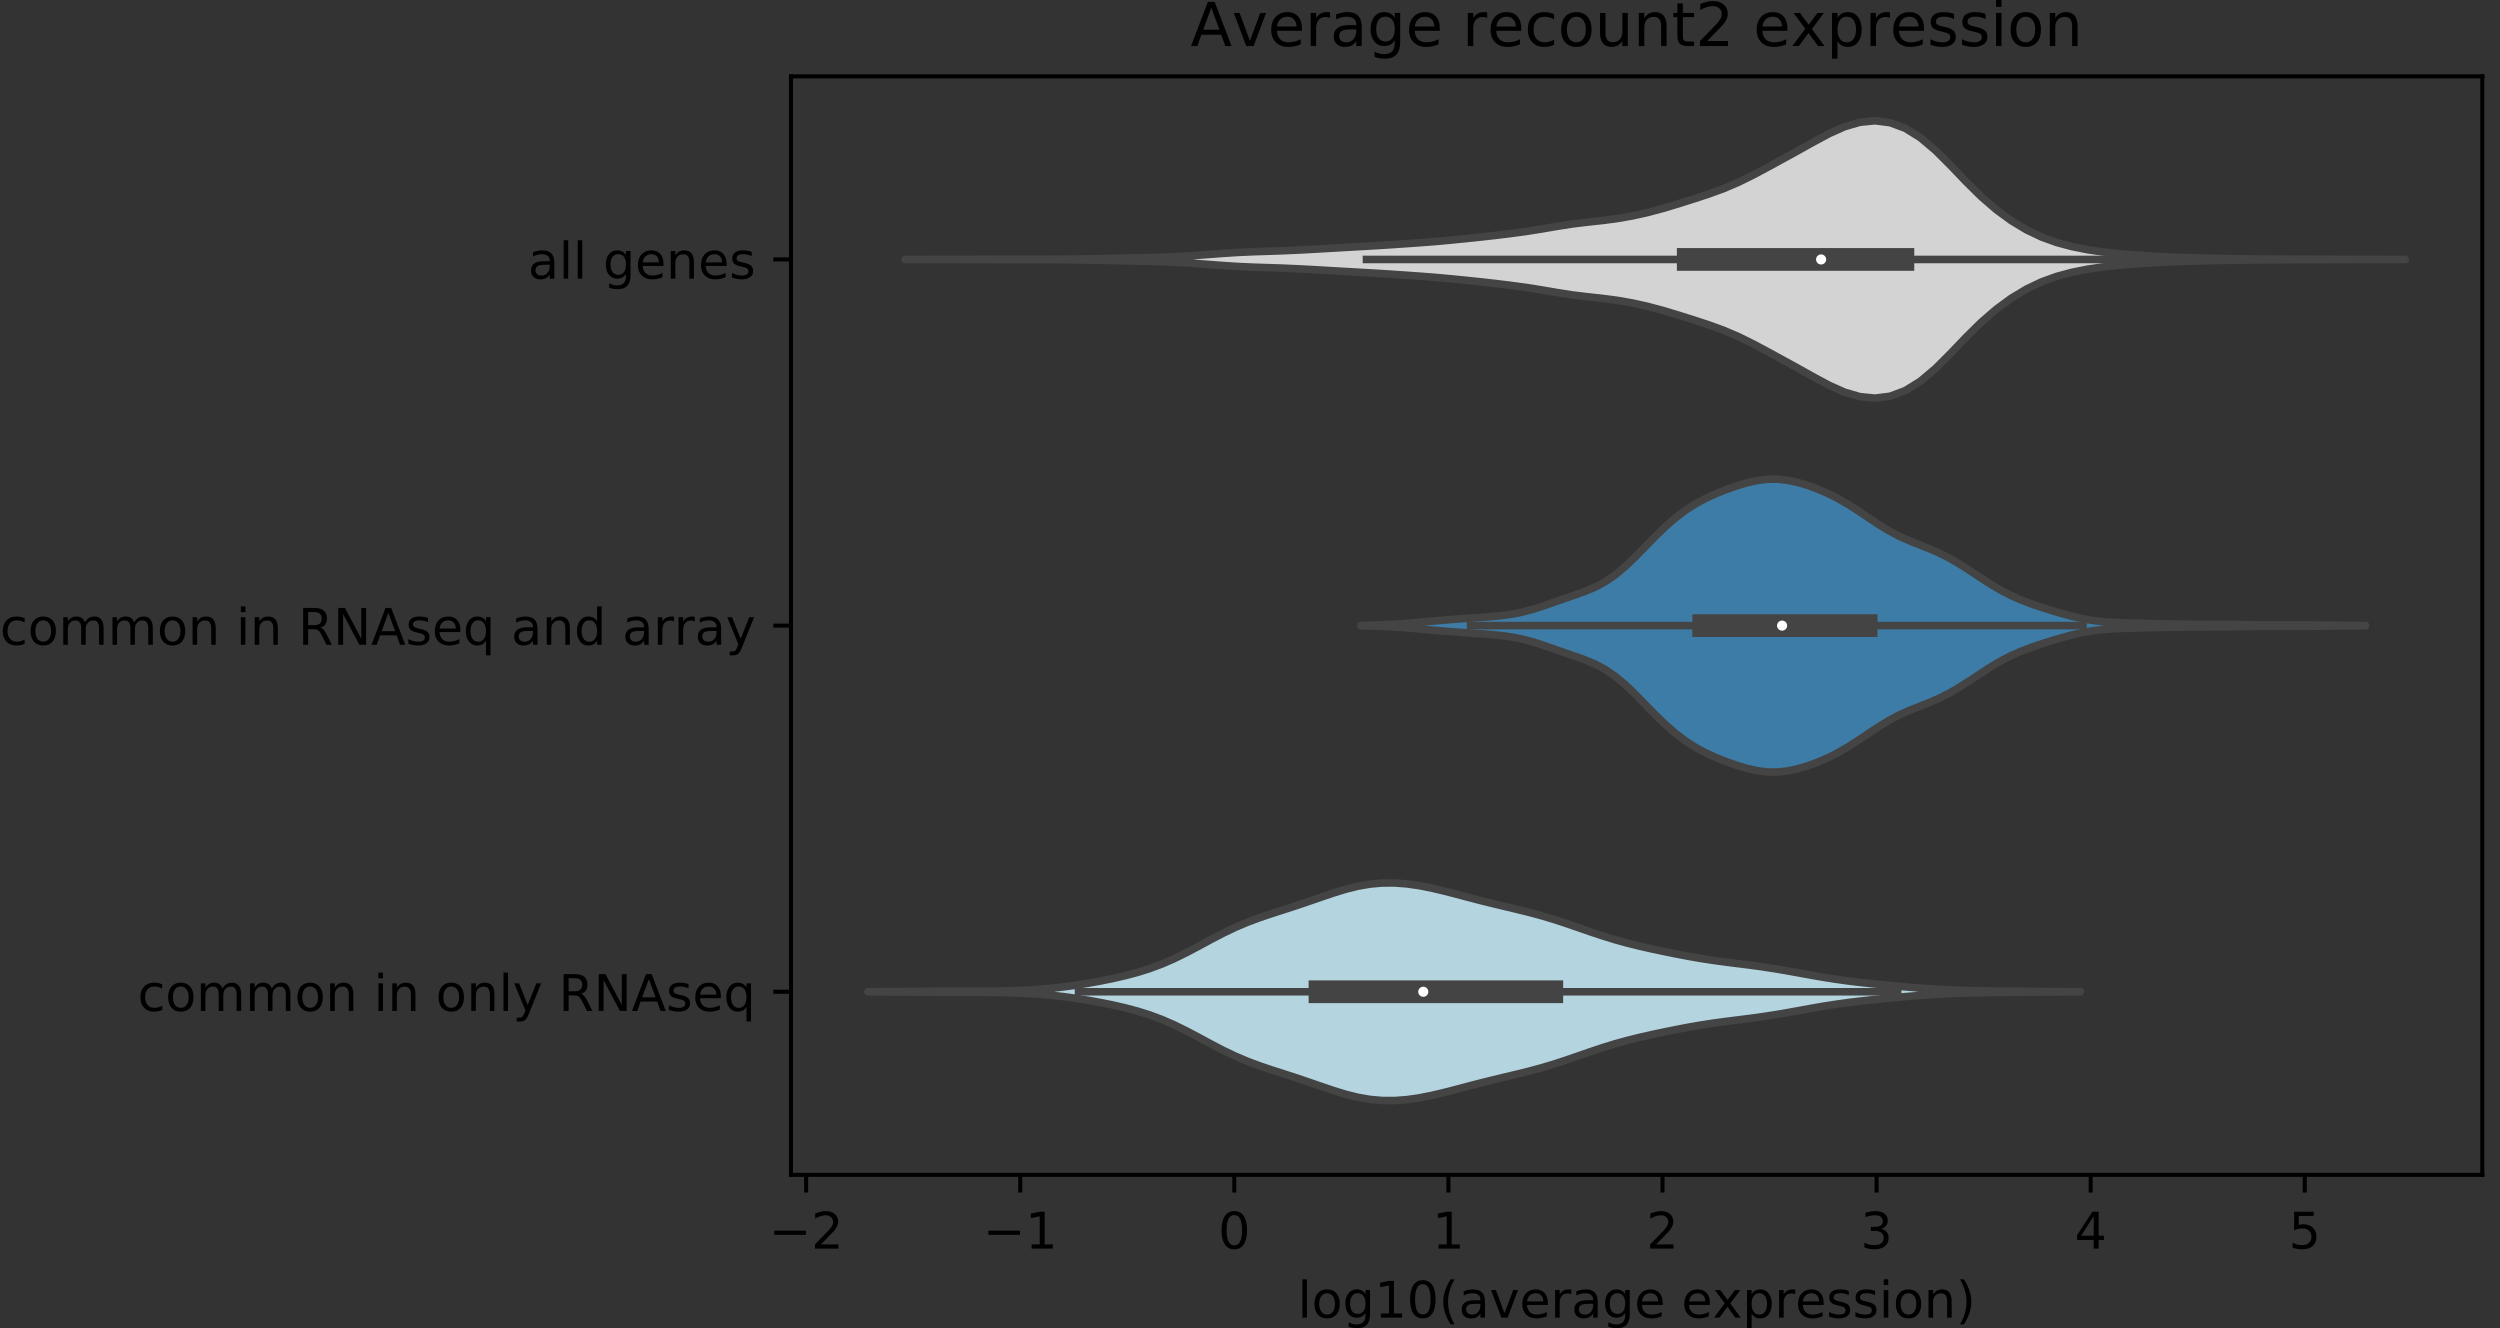 <?xml version="1.0" encoding="utf-8" standalone="no"?>
<!DOCTYPE svg PUBLIC "-//W3C//DTD SVG 1.1//EN"
  "http://www.w3.org/Graphics/SVG/1.1/DTD/svg11.dtd">
<!-- Created with matplotlib (https://matplotlib.org/) -->
<svg height="262.914pt" version="1.1" viewBox="0 0 494.873 262.914" width="494.873pt" xmlns="http://www.w3.org/2000/svg" xmlns:xlink="http://www.w3.org/1999/xlink">
 <rect x="0" y="0" width="494.873" height="262.914" fill="#333333" stroke="none"/>
 <defs>
  <style type="text/css">
*{stroke-linecap:butt;stroke-linejoin:round;}
  </style>
 </defs>
 <g id="figure_1">
  <g id="patch_1">
   <path d="M 0 262.914
L 494.873 262.914
L 494.873 0
L 0 0
z
" style="fill:none;"/>
  </g>
  <g id="axes_1">
   <g id="patch_2">
    <path d="M 156.573 232.558
L 491.373 232.558
L 491.373 15.118
L 156.573 15.118
z
" style="fill:none;"/>
   </g>
   <g id="PolyCollection_1">
    <defs>
     <path d="M 179.148 -211.555
L 179.148 -211.557
L 182.148 -211.559
L 185.148 -211.563
L 188.149 -211.567
L 191.149 -211.571
L 194.149 -211.577
L 197.149 -211.583
L 200.149 -211.586
L 203.149 -211.584
L 206.149 -211.585
L 209.149 -211.596
L 212.149 -211.625
L 215.149 -211.671
L 218.149 -211.729
L 221.149 -211.795
L 224.149 -211.859
L 227.149 -211.921
L 230.15 -212
L 233.15 -212.125
L 236.15 -212.309
L 239.15 -212.533
L 242.15 -212.761
L 245.15 -212.951
L 248.15 -213.085
L 251.15 -213.181
L 254.15 -213.283
L 257.15 -213.418
L 260.15 -213.578
L 263.15 -213.751
L 266.15 -213.927
L 269.15 -214.097
L 272.15 -214.267
L 275.151 -214.456
L 278.151 -214.661
L 281.151 -214.871
L 284.151 -215.105
L 287.151 -215.378
L 290.151 -215.676
L 293.151 -215.989
L 296.151 -216.327
L 299.151 -216.695
L 302.151 -217.105
L 305.151 -217.578
L 308.151 -218.093
L 311.151 -218.565
L 314.151 -218.934
L 317.152 -219.257
L 320.152 -219.649
L 323.152 -220.176
L 326.152 -220.845
L 329.152 -221.645
L 332.152 -222.544
L 335.152 -223.491
L 338.152 -224.474
L 341.152 -225.562
L 344.152 -226.843
L 347.152 -228.326
L 350.152 -229.931
L 353.152 -231.571
L 356.152 -233.224
L 359.153 -234.897
L 362.153 -236.502
L 365.153 -237.837
L 368.153 -238.713
L 371.153 -239.008
L 374.153 -238.63
L 377.153 -237.512
L 380.153 -235.646
L 383.153 -233.114
L 386.153 -230.118
L 389.153 -226.979
L 392.153 -224.017
L 395.153 -221.414
L 398.153 -219.215
L 401.154 -217.409
L 404.154 -215.983
L 407.154 -214.9
L 410.154 -214.096
L 413.154 -213.497
L 416.154 -213.048
L 419.154 -212.715
L 422.154 -212.468
L 425.154 -212.272
L 428.154 -212.108
L 431.154 -211.977
L 434.154 -211.88
L 437.154 -211.806
L 440.154 -211.743
L 443.154 -211.69
L 446.155 -211.654
L 449.155 -211.632
L 452.155 -211.618
L 455.155 -211.603
L 458.155 -211.589
L 461.155 -211.579
L 464.155 -211.572
L 467.155 -211.567
L 470.155 -211.563
L 473.155 -211.559
L 476.155 -211.557
L 476.155 -211.555
L 476.155 -211.555
L 473.155 -211.553
L 470.155 -211.55
L 467.155 -211.546
L 464.155 -211.541
L 461.155 -211.534
L 458.155 -211.523
L 455.155 -211.509
L 452.155 -211.495
L 449.155 -211.48
L 446.155 -211.459
L 443.154 -211.422
L 440.154 -211.37
L 437.154 -211.306
L 434.154 -211.233
L 431.154 -211.136
L 428.154 -211.005
L 425.154 -210.841
L 422.154 -210.645
L 419.154 -210.397
L 416.154 -210.065
L 413.154 -209.616
L 410.154 -209.016
L 407.154 -208.212
L 404.154 -207.13
L 401.154 -205.703
L 398.153 -203.897
L 395.153 -201.698
L 392.153 -199.096
L 389.153 -196.134
L 386.153 -192.995
L 383.153 -189.999
L 380.153 -187.466
L 377.153 -185.601
L 374.153 -184.483
L 371.153 -184.104
L 368.153 -184.399
L 365.153 -185.275
L 362.153 -186.611
L 359.153 -188.216
L 356.152 -189.889
L 353.152 -191.542
L 350.152 -193.181
L 347.152 -194.787
L 344.152 -196.27
L 341.152 -197.551
L 338.152 -198.639
L 335.152 -199.621
L 332.152 -200.568
L 329.152 -201.468
L 326.152 -202.267
L 323.152 -202.937
L 320.152 -203.464
L 317.152 -203.856
L 314.151 -204.179
L 311.151 -204.548
L 308.151 -205.019
L 305.151 -205.535
L 302.151 -206.008
L 299.151 -206.417
L 296.151 -206.785
L 293.151 -207.123
L 290.151 -207.437
L 287.151 -207.734
L 284.151 -208.007
L 281.151 -208.241
L 278.151 -208.452
L 275.151 -208.657
L 272.15 -208.845
L 269.15 -209.016
L 266.15 -209.185
L 263.15 -209.361
L 260.15 -209.535
L 257.15 -209.695
L 254.15 -209.829
L 251.15 -209.931
L 248.15 -210.027
L 245.15 -210.161
L 242.15 -210.352
L 239.15 -210.579
L 236.15 -210.804
L 233.15 -210.988
L 230.15 -211.113
L 227.149 -211.191
L 224.149 -211.253
L 221.149 -211.317
L 218.149 -211.383
L 215.149 -211.442
L 212.149 -211.487
L 209.149 -211.516
L 206.149 -211.528
L 203.149 -211.528
L 200.149 -211.527
L 197.149 -211.529
L 194.149 -211.535
L 191.149 -211.541
L 188.149 -211.546
L 185.148 -211.55
L 182.148 -211.553
L 179.148 -211.555
z
" id="maf0bbec696" style="stroke:#444444;stroke-width:1.5;"/>
    </defs>
    <g clip-path="url(#p5d6e09729b)">
     <use style="fill:#d3d3d3;stroke:#444444;stroke-width:1.5;" x="0" xlink:href="#maf0bbec696" y="262.914"/>
    </g>
   </g>
   <g id="PolyCollection_2">
    <defs>
     <path d="M 269.415 -139.038
L 269.415 -139.114
L 271.424 -139.153
L 273.432 -139.217
L 275.441 -139.313
L 277.45 -139.443
L 279.459 -139.602
L 281.467 -139.779
L 283.476 -139.96
L 285.485 -140.133
L 287.493 -140.294
L 289.502 -140.442
L 291.511 -140.581
L 293.52 -140.721
L 295.528 -140.879
L 297.537 -141.086
L 299.546 -141.382
L 301.555 -141.798
L 303.563 -142.342
L 305.572 -142.989
L 307.581 -143.69
L 309.59 -144.393
L 311.598 -145.082
L 313.607 -145.796
L 315.616 -146.626
L 317.625 -147.679
L 319.633 -149.034
L 321.642 -150.701
L 323.651 -152.62
L 325.66 -154.675
L 327.668 -156.733
L 329.677 -158.676
L 331.686 -160.425
L 333.694 -161.941
L 335.703 -163.221
L 337.712 -164.296
L 339.721 -165.21
L 341.729 -166.01
L 343.738 -166.718
L 345.747 -167.324
L 347.756 -167.783
L 349.764 -168.044
L 351.773 -168.068
L 353.782 -167.856
L 355.791 -167.434
L 357.799 -166.844
L 359.808 -166.111
L 361.817 -165.241
L 363.826 -164.227
L 365.834 -163.065
L 367.843 -161.78
L 369.852 -160.428
L 371.86 -159.095
L 373.869 -157.866
L 375.878 -156.799
L 377.887 -155.893
L 379.895 -155.092
L 381.904 -154.301
L 383.913 -153.425
L 385.922 -152.406
L 387.93 -151.234
L 389.939 -149.947
L 391.948 -148.614
L 393.957 -147.316
L 395.965 -146.122
L 397.974 -145.075
L 399.983 -144.181
L 401.992 -143.413
L 404 -142.727
L 406.009 -142.09
L 408.018 -141.492
L 410.027 -140.947
L 412.035 -140.482
L 414.044 -140.121
L 416.053 -139.87
L 418.061 -139.714
L 420.07 -139.625
L 422.079 -139.57
L 424.088 -139.523
L 426.096 -139.474
L 428.105 -139.424
L 430.114 -139.382
L 432.123 -139.356
L 434.131 -139.343
L 436.14 -139.338
L 438.149 -139.331
L 440.158 -139.316
L 442.166 -139.29
L 444.175 -139.261
L 446.184 -139.234
L 448.193 -139.217
L 450.201 -139.21
L 452.21 -139.211
L 454.219 -139.213
L 456.227 -139.21
L 458.236 -139.197
L 460.245 -139.176
L 462.254 -139.151
L 464.262 -139.127
L 466.271 -139.107
L 468.28 -139.093
L 468.28 -139.059
L 468.28 -139.059
L 466.271 -139.045
L 464.262 -139.025
L 462.254 -139.001
L 460.245 -138.976
L 458.236 -138.956
L 456.227 -138.943
L 454.219 -138.939
L 452.21 -138.941
L 450.201 -138.942
L 448.193 -138.936
L 446.184 -138.918
L 444.175 -138.892
L 442.166 -138.862
L 440.158 -138.837
L 438.149 -138.821
L 436.14 -138.814
L 434.131 -138.809
L 432.123 -138.797
L 430.114 -138.77
L 428.105 -138.729
L 426.096 -138.679
L 424.088 -138.629
L 422.079 -138.583
L 420.07 -138.527
L 418.061 -138.438
L 416.053 -138.283
L 414.044 -138.032
L 412.035 -137.67
L 410.027 -137.206
L 408.018 -136.661
L 406.009 -136.062
L 404 -135.425
L 401.992 -134.74
L 399.983 -133.971
L 397.974 -133.077
L 395.965 -132.031
L 393.957 -130.837
L 391.948 -129.538
L 389.939 -128.206
L 387.93 -126.919
L 385.922 -125.747
L 383.913 -124.727
L 381.904 -123.852
L 379.895 -123.06
L 377.887 -122.259
L 375.878 -121.354
L 373.869 -120.286
L 371.86 -119.058
L 369.852 -117.725
L 367.843 -116.373
L 365.834 -115.087
L 363.826 -113.926
L 361.817 -112.911
L 359.808 -112.042
L 357.799 -111.309
L 355.791 -110.718
L 353.782 -110.297
L 351.773 -110.084
L 349.764 -110.109
L 347.756 -110.369
L 345.747 -110.829
L 343.738 -111.434
L 341.729 -112.143
L 339.721 -112.942
L 337.712 -113.857
L 335.703 -114.931
L 333.694 -116.212
L 331.686 -117.727
L 329.677 -119.476
L 327.668 -121.42
L 325.66 -123.477
L 323.651 -125.532
L 321.642 -127.451
L 319.633 -129.119
L 317.625 -130.473
L 315.616 -131.526
L 313.607 -132.356
L 311.598 -133.071
L 309.59 -133.76
L 307.581 -134.463
L 305.572 -135.163
L 303.563 -135.811
L 301.555 -136.355
L 299.546 -136.77
L 297.537 -137.066
L 295.528 -137.274
L 293.52 -137.432
L 291.511 -137.571
L 289.502 -137.71
L 287.493 -137.858
L 285.485 -138.019
L 283.476 -138.193
L 281.467 -138.373
L 279.459 -138.55
L 277.45 -138.709
L 275.441 -138.84
L 273.432 -138.936
L 271.424 -139
L 269.415 -139.038
z
" id="m5a12d4c13b" style="stroke:#444444;stroke-width:1.5;"/>
    </defs>
    <g clip-path="url(#p5d6e09729b)">
     <use style="fill:#3d7ca6;stroke:#444444;stroke-width:1.5;" x="0" xlink:href="#m5a12d4c13b" y="262.914"/>
    </g>
   </g>
   <g id="PolyCollection_3">
    <defs>
     <path d="M 171.792 -66.582
L 171.792 -66.61
L 174.216 -66.62
L 176.64 -66.632
L 179.064 -66.648
L 181.489 -66.666
L 183.913 -66.682
L 186.337 -66.696
L 188.761 -66.705
L 191.186 -66.71
L 193.61 -66.715
L 196.034 -66.727
L 198.458 -66.757
L 200.882 -66.817
L 203.307 -66.919
L 205.731 -67.074
L 208.155 -67.288
L 210.579 -67.564
L 213.004 -67.899
L 215.428 -68.287
L 217.852 -68.724
L 220.276 -69.214
L 222.701 -69.769
L 225.125 -70.412
L 227.549 -71.172
L 229.973 -72.074
L 232.398 -73.128
L 234.822 -74.318
L 237.246 -75.601
L 239.67 -76.909
L 242.094 -78.173
L 244.519 -79.334
L 246.943 -80.362
L 249.367 -81.266
L 251.791 -82.081
L 254.216 -82.861
L 256.64 -83.649
L 259.064 -84.469
L 261.488 -85.309
L 263.913 -86.131
L 266.337 -86.875
L 268.761 -87.482
L 271.185 -87.906
L 273.61 -88.124
L 276.034 -88.133
L 278.458 -87.952
L 280.882 -87.608
L 283.306 -87.133
L 285.731 -86.565
L 288.155 -85.942
L 290.579 -85.3
L 293.003 -84.668
L 295.428 -84.064
L 297.852 -83.483
L 300.276 -82.907
L 302.7 -82.306
L 305.125 -81.651
L 307.549 -80.926
L 309.973 -80.135
L 312.397 -79.3
L 314.822 -78.458
L 317.246 -77.649
L 319.67 -76.902
L 322.094 -76.231
L 324.518 -75.63
L 326.943 -75.08
L 329.367 -74.564
L 331.791 -74.073
L 334.215 -73.612
L 336.64 -73.19
L 339.064 -72.816
L 341.488 -72.484
L 343.912 -72.179
L 346.337 -71.874
L 348.761 -71.544
L 351.185 -71.173
L 353.609 -70.763
L 356.033 -70.326
L 358.458 -69.885
L 360.882 -69.465
L 363.306 -69.082
L 365.73 -68.744
L 368.155 -68.449
L 370.579 -68.186
L 373.003 -67.945
L 375.427 -67.717
L 377.852 -67.502
L 380.276 -67.306
L 382.7 -67.135
L 385.124 -66.998
L 387.549 -66.895
L 389.973 -66.822
L 392.397 -66.774
L 394.821 -66.74
L 397.245 -66.714
L 399.67 -66.691
L 402.094 -66.669
L 404.518 -66.65
L 406.942 -66.633
L 409.367 -66.62
L 411.791 -66.61
L 411.791 -66.582
L 411.791 -66.582
L 409.367 -66.573
L 406.942 -66.559
L 404.518 -66.543
L 402.094 -66.523
L 399.67 -66.502
L 397.245 -66.479
L 394.821 -66.453
L 392.397 -66.419
L 389.973 -66.37
L 387.549 -66.298
L 385.124 -66.195
L 382.7 -66.057
L 380.276 -65.887
L 377.852 -65.69
L 375.427 -65.476
L 373.003 -65.248
L 370.579 -65.006
L 368.155 -64.744
L 365.73 -64.448
L 363.306 -64.111
L 360.882 -63.728
L 358.458 -63.307
L 356.033 -62.867
L 353.609 -62.43
L 351.185 -62.019
L 348.761 -61.649
L 346.337 -61.319
L 343.912 -61.013
L 341.488 -60.708
L 339.064 -60.377
L 336.64 -60.002
L 334.215 -59.58
L 331.791 -59.119
L 329.367 -58.629
L 326.943 -58.113
L 324.518 -57.563
L 322.094 -56.961
L 319.67 -56.29
L 317.246 -55.544
L 314.822 -54.735
L 312.397 -53.893
L 309.973 -53.057
L 307.549 -52.266
L 305.125 -51.541
L 302.7 -50.887
L 300.276 -50.286
L 297.852 -49.71
L 295.428 -49.129
L 293.003 -48.524
L 290.579 -47.893
L 288.155 -47.251
L 285.731 -46.628
L 283.306 -46.06
L 280.882 -45.585
L 278.458 -45.24
L 276.034 -45.059
L 273.61 -45.069
L 271.185 -45.287
L 268.761 -45.711
L 266.337 -46.318
L 263.913 -47.062
L 261.488 -47.883
L 259.064 -48.724
L 256.64 -49.543
L 254.216 -50.332
L 251.791 -51.111
L 249.367 -51.927
L 246.943 -52.83
L 244.519 -53.859
L 242.094 -55.019
L 239.67 -56.283
L 237.246 -57.592
L 234.822 -58.874
L 232.398 -60.064
L 229.973 -61.118
L 227.549 -62.02
L 225.125 -62.78
L 222.701 -63.423
L 220.276 -63.978
L 217.852 -64.468
L 215.428 -64.906
L 213.004 -65.294
L 210.579 -65.628
L 208.155 -65.904
L 205.731 -66.119
L 203.307 -66.273
L 200.882 -66.376
L 198.458 -66.435
L 196.034 -66.466
L 193.61 -66.478
L 191.186 -66.483
L 188.761 -66.488
L 186.337 -66.497
L 183.913 -66.51
L 181.489 -66.527
L 179.064 -66.544
L 176.64 -66.56
L 174.216 -66.573
L 171.792 -66.582
z
" id="m42c4a97a3b" style="stroke:#444444;stroke-width:1.5;"/>
    </defs>
    <g clip-path="url(#p5d6e09729b)">
     <use style="fill:#b4d4df;stroke:#444444;stroke-width:1.5;" x="0" xlink:href="#m42c4a97a3b" y="262.914"/>
    </g>
   </g>
   <g id="matplotlib.axis_1">
    <g id="xtick_1">
     <g id="line2d_1">
      <defs>
       <path d="M 0 0
L 0 3.5
" id="m2a616a9e06" style="stroke:#000000;stroke-width:0.8;"/>
      </defs>
      <g>
       <use style="stroke:#000000;stroke-width:0.8;" x="159.575" xlink:href="#m2a616a9e06" y="232.558"/>
      </g>
     </g>
     <g id="text_1">
      <!-- −2 -->
      <defs>
       <path d="M 10.594 35.5
L 73.188 35.5
L 73.188 27.203
L 10.594 27.203
z
" id="DejaVuSans-8722"/>
       <path d="M 19.188 8.297
L 53.609 8.297
L 53.609 0
L 7.328 0
L 7.328 8.297
Q 12.938 14.109 22.625 23.891
Q 32.328 33.688 34.812 36.531
Q 39.547 41.844 41.422 45.531
Q 43.312 49.219 43.312 52.781
Q 43.312 58.594 39.234 62.25
Q 35.156 65.922 28.609 65.922
Q 23.969 65.922 18.812 64.312
Q 13.672 62.703 7.812 59.422
L 7.812 69.391
Q 13.766 71.781 18.938 73
Q 24.125 74.219 28.422 74.219
Q 39.75 74.219 46.484 68.547
Q 53.219 62.891 53.219 53.422
Q 53.219 48.922 51.531 44.891
Q 49.859 40.875 45.406 35.406
Q 44.188 33.984 37.641 27.219
Q 31.109 20.453 19.188 8.297
z
" id="DejaVuSans-50"/>
      </defs>
      <g transform="translate(152.204 247.157)scale(0.1 -0.1)">
       <use xlink:href="#DejaVuSans-8722"/>
       <use x="83.789" xlink:href="#DejaVuSans-50"/>
      </g>
     </g>
    </g>
    <g id="xtick_2">
     <g id="line2d_2">
      <g>
       <use style="stroke:#000000;stroke-width:0.8;" x="201.954" xlink:href="#m2a616a9e06" y="232.558"/>
      </g>
     </g>
     <g id="text_2">
      <!-- −1 -->
      <defs>
       <path d="M 12.406 8.297
L 28.516 8.297
L 28.516 63.922
L 10.984 60.406
L 10.984 69.391
L 28.422 72.906
L 38.281 72.906
L 38.281 8.297
L 54.391 8.297
L 54.391 0
L 12.406 0
z
" id="DejaVuSans-49"/>
      </defs>
      <g transform="translate(194.583 247.157)scale(0.1 -0.1)">
       <use xlink:href="#DejaVuSans-8722"/>
       <use x="83.789" xlink:href="#DejaVuSans-49"/>
      </g>
     </g>
    </g>
    <g id="xtick_3">
     <g id="line2d_3">
      <g>
       <use style="stroke:#000000;stroke-width:0.8;" x="244.333" xlink:href="#m2a616a9e06" y="232.558"/>
      </g>
     </g>
     <g id="text_3">
      <!-- 0 -->
      <defs>
       <path d="M 31.781 66.406
Q 24.172 66.406 20.328 58.906
Q 16.5 51.422 16.5 36.375
Q 16.5 21.391 20.328 13.891
Q 24.172 6.391 31.781 6.391
Q 39.453 6.391 43.281 13.891
Q 47.125 21.391 47.125 36.375
Q 47.125 51.422 43.281 58.906
Q 39.453 66.406 31.781 66.406
z
M 31.781 74.219
Q 44.047 74.219 50.516 64.516
Q 56.984 54.828 56.984 36.375
Q 56.984 17.969 50.516 8.266
Q 44.047 -1.422 31.781 -1.422
Q 19.531 -1.422 13.062 8.266
Q 6.594 17.969 6.594 36.375
Q 6.594 54.828 13.062 64.516
Q 19.531 74.219 31.781 74.219
z
" id="DejaVuSans-48"/>
      </defs>
      <g transform="translate(241.152 247.157)scale(0.1 -0.1)">
       <use xlink:href="#DejaVuSans-48"/>
      </g>
     </g>
    </g>
    <g id="xtick_4">
     <g id="line2d_4">
      <g>
       <use style="stroke:#000000;stroke-width:0.8;" x="286.712" xlink:href="#m2a616a9e06" y="232.558"/>
      </g>
     </g>
     <g id="text_4">
      <!-- 1 -->
      <g transform="translate(283.531 247.157)scale(0.1 -0.1)">
       <use xlink:href="#DejaVuSans-49"/>
      </g>
     </g>
    </g>
    <g id="xtick_5">
     <g id="line2d_5">
      <g>
       <use style="stroke:#000000;stroke-width:0.8;" x="329.092" xlink:href="#m2a616a9e06" y="232.558"/>
      </g>
     </g>
     <g id="text_5">
      <!-- 2 -->
      <g transform="translate(325.91 247.157)scale(0.1 -0.1)">
       <use xlink:href="#DejaVuSans-50"/>
      </g>
     </g>
    </g>
    <g id="xtick_6">
     <g id="line2d_6">
      <g>
       <use style="stroke:#000000;stroke-width:0.8;" x="371.471" xlink:href="#m2a616a9e06" y="232.558"/>
      </g>
     </g>
     <g id="text_6">
      <!-- 3 -->
      <defs>
       <path d="M 40.578 39.312
Q 47.656 37.797 51.625 33
Q 55.609 28.219 55.609 21.188
Q 55.609 10.406 48.188 4.484
Q 40.766 -1.422 27.094 -1.422
Q 22.516 -1.422 17.656 -0.516
Q 12.797 0.391 7.625 2.203
L 7.625 11.719
Q 11.719 9.328 16.594 8.109
Q 21.484 6.891 26.812 6.891
Q 36.078 6.891 40.938 10.547
Q 45.797 14.203 45.797 21.188
Q 45.797 27.641 41.281 31.266
Q 36.766 34.906 28.719 34.906
L 20.219 34.906
L 20.219 43.016
L 29.109 43.016
Q 36.375 43.016 40.234 45.922
Q 44.094 48.828 44.094 54.297
Q 44.094 59.906 40.109 62.906
Q 36.141 65.922 28.719 65.922
Q 24.656 65.922 20.016 65.031
Q 15.375 64.156 9.812 62.312
L 9.812 71.094
Q 15.438 72.656 20.344 73.438
Q 25.25 74.219 29.594 74.219
Q 40.828 74.219 47.359 69.109
Q 53.906 64.016 53.906 55.328
Q 53.906 49.266 50.438 45.094
Q 46.969 40.922 40.578 39.312
z
" id="DejaVuSans-51"/>
      </defs>
      <g transform="translate(368.29 247.157)scale(0.1 -0.1)">
       <use xlink:href="#DejaVuSans-51"/>
      </g>
     </g>
    </g>
    <g id="xtick_7">
     <g id="line2d_7">
      <g>
       <use style="stroke:#000000;stroke-width:0.8;" x="413.85" xlink:href="#m2a616a9e06" y="232.558"/>
      </g>
     </g>
     <g id="text_7">
      <!-- 4 -->
      <defs>
       <path d="M 37.797 64.312
L 12.891 25.391
L 37.797 25.391
z
M 35.203 72.906
L 47.609 72.906
L 47.609 25.391
L 58.016 25.391
L 58.016 17.188
L 47.609 17.188
L 47.609 0
L 37.797 0
L 37.797 17.188
L 4.891 17.188
L 4.891 26.703
z
" id="DejaVuSans-52"/>
      </defs>
      <g transform="translate(410.669 247.157)scale(0.1 -0.1)">
       <use xlink:href="#DejaVuSans-52"/>
      </g>
     </g>
    </g>
    <g id="xtick_8">
     <g id="line2d_8">
      <g>
       <use style="stroke:#000000;stroke-width:0.8;" x="456.229" xlink:href="#m2a616a9e06" y="232.558"/>
      </g>
     </g>
     <g id="text_8">
      <!-- 5 -->
      <defs>
       <path d="M 10.797 72.906
L 49.516 72.906
L 49.516 64.594
L 19.828 64.594
L 19.828 46.734
Q 21.969 47.469 24.109 47.828
Q 26.266 48.188 28.422 48.188
Q 40.625 48.188 47.75 41.5
Q 54.891 34.812 54.891 23.391
Q 54.891 11.625 47.562 5.094
Q 40.234 -1.422 26.906 -1.422
Q 22.312 -1.422 17.547 -0.641
Q 12.797 0.141 7.719 1.703
L 7.719 11.625
Q 12.109 9.234 16.797 8.062
Q 21.484 6.891 26.703 6.891
Q 35.156 6.891 40.078 11.328
Q 45.016 15.766 45.016 23.391
Q 45.016 31 40.078 35.438
Q 35.156 39.891 26.703 39.891
Q 22.75 39.891 18.812 39.016
Q 14.891 38.141 10.797 36.281
z
" id="DejaVuSans-53"/>
      </defs>
      <g transform="translate(453.048 247.157)scale(0.1 -0.1)">
       <use xlink:href="#DejaVuSans-53"/>
      </g>
     </g>
    </g>
    <g id="text_9">
     <!-- log10(average expression) -->
     <defs>
      <path d="M 9.422 75.984
L 18.406 75.984
L 18.406 0
L 9.422 0
z
" id="DejaVuSans-108"/>
      <path d="M 30.609 48.391
Q 23.391 48.391 19.188 42.75
Q 14.984 37.109 14.984 27.297
Q 14.984 17.484 19.156 11.844
Q 23.344 6.203 30.609 6.203
Q 37.797 6.203 41.984 11.859
Q 46.188 17.531 46.188 27.297
Q 46.188 37.016 41.984 42.703
Q 37.797 48.391 30.609 48.391
z
M 30.609 56
Q 42.328 56 49.016 48.375
Q 55.719 40.766 55.719 27.297
Q 55.719 13.875 49.016 6.219
Q 42.328 -1.422 30.609 -1.422
Q 18.844 -1.422 12.172 6.219
Q 5.516 13.875 5.516 27.297
Q 5.516 40.766 12.172 48.375
Q 18.844 56 30.609 56
z
" id="DejaVuSans-111"/>
      <path d="M 45.406 27.984
Q 45.406 37.75 41.375 43.109
Q 37.359 48.484 30.078 48.484
Q 22.859 48.484 18.828 43.109
Q 14.797 37.75 14.797 27.984
Q 14.797 18.266 18.828 12.891
Q 22.859 7.516 30.078 7.516
Q 37.359 7.516 41.375 12.891
Q 45.406 18.266 45.406 27.984
z
M 54.391 6.781
Q 54.391 -7.172 48.188 -13.984
Q 42 -20.797 29.203 -20.797
Q 24.469 -20.797 20.266 -20.094
Q 16.062 -19.391 12.109 -17.922
L 12.109 -9.188
Q 16.062 -11.328 19.922 -12.344
Q 23.781 -13.375 27.781 -13.375
Q 36.625 -13.375 41.016 -8.766
Q 45.406 -4.156 45.406 5.172
L 45.406 9.625
Q 42.625 4.781 38.281 2.391
Q 33.938 0 27.875 0
Q 17.828 0 11.672 7.656
Q 5.516 15.328 5.516 27.984
Q 5.516 40.672 11.672 48.328
Q 17.828 56 27.875 56
Q 33.938 56 38.281 53.609
Q 42.625 51.219 45.406 46.391
L 45.406 54.688
L 54.391 54.688
z
" id="DejaVuSans-103"/>
      <path d="M 31 75.875
Q 24.469 64.656 21.281 53.656
Q 18.109 42.672 18.109 31.391
Q 18.109 20.125 21.312 9.062
Q 24.516 -2 31 -13.188
L 23.188 -13.188
Q 15.875 -1.703 12.234 9.375
Q 8.594 20.453 8.594 31.391
Q 8.594 42.281 12.203 53.312
Q 15.828 64.359 23.188 75.875
z
" id="DejaVuSans-40"/>
      <path d="M 34.281 27.484
Q 23.391 27.484 19.188 25
Q 14.984 22.516 14.984 16.5
Q 14.984 11.719 18.141 8.906
Q 21.297 6.109 26.703 6.109
Q 34.188 6.109 38.703 11.406
Q 43.219 16.703 43.219 25.484
L 43.219 27.484
z
M 52.203 31.203
L 52.203 0
L 43.219 0
L 43.219 8.297
Q 40.141 3.328 35.547 0.953
Q 30.953 -1.422 24.312 -1.422
Q 15.922 -1.422 10.953 3.297
Q 6 8.016 6 15.922
Q 6 25.141 12.172 29.828
Q 18.359 34.516 30.609 34.516
L 43.219 34.516
L 43.219 35.406
Q 43.219 41.609 39.141 45
Q 35.062 48.391 27.688 48.391
Q 23 48.391 18.547 47.266
Q 14.109 46.141 10.016 43.891
L 10.016 52.203
Q 14.938 54.109 19.578 55.047
Q 24.219 56 28.609 56
Q 40.484 56 46.344 49.844
Q 52.203 43.703 52.203 31.203
z
" id="DejaVuSans-97"/>
      <path d="M 2.984 54.688
L 12.5 54.688
L 29.594 8.797
L 46.688 54.688
L 56.203 54.688
L 35.688 0
L 23.484 0
z
" id="DejaVuSans-118"/>
      <path d="M 56.203 29.594
L 56.203 25.203
L 14.891 25.203
Q 15.484 15.922 20.484 11.062
Q 25.484 6.203 34.422 6.203
Q 39.594 6.203 44.453 7.469
Q 49.312 8.734 54.109 11.281
L 54.109 2.781
Q 49.266 0.734 44.188 -0.344
Q 39.109 -1.422 33.891 -1.422
Q 20.797 -1.422 13.156 6.188
Q 5.516 13.812 5.516 26.812
Q 5.516 40.234 12.766 48.109
Q 20.016 56 32.328 56
Q 43.359 56 49.781 48.891
Q 56.203 41.797 56.203 29.594
z
M 47.219 32.234
Q 47.125 39.594 43.094 43.984
Q 39.062 48.391 32.422 48.391
Q 24.906 48.391 20.391 44.141
Q 15.875 39.891 15.188 32.172
z
" id="DejaVuSans-101"/>
      <path d="M 41.109 46.297
Q 39.594 47.172 37.812 47.578
Q 36.031 48 33.891 48
Q 26.266 48 22.188 43.047
Q 18.109 38.094 18.109 28.812
L 18.109 0
L 9.078 0
L 9.078 54.688
L 18.109 54.688
L 18.109 46.188
Q 20.953 51.172 25.484 53.578
Q 30.031 56 36.531 56
Q 37.453 56 38.578 55.875
Q 39.703 55.766 41.062 55.516
z
" id="DejaVuSans-114"/>
      <path id="DejaVuSans-32"/>
      <path d="M 54.891 54.688
L 35.109 28.078
L 55.906 0
L 45.312 0
L 29.391 21.484
L 13.484 0
L 2.875 0
L 24.125 28.609
L 4.688 54.688
L 15.281 54.688
L 29.781 35.203
L 44.281 54.688
z
" id="DejaVuSans-120"/>
      <path d="M 18.109 8.203
L 18.109 -20.797
L 9.078 -20.797
L 9.078 54.688
L 18.109 54.688
L 18.109 46.391
Q 20.953 51.266 25.266 53.625
Q 29.594 56 35.594 56
Q 45.562 56 51.781 48.094
Q 58.016 40.188 58.016 27.297
Q 58.016 14.406 51.781 6.484
Q 45.562 -1.422 35.594 -1.422
Q 29.594 -1.422 25.266 0.953
Q 20.953 3.328 18.109 8.203
z
M 48.688 27.297
Q 48.688 37.203 44.609 42.844
Q 40.531 48.484 33.406 48.484
Q 26.266 48.484 22.188 42.844
Q 18.109 37.203 18.109 27.297
Q 18.109 17.391 22.188 11.75
Q 26.266 6.109 33.406 6.109
Q 40.531 6.109 44.609 11.75
Q 48.688 17.391 48.688 27.297
z
" id="DejaVuSans-112"/>
      <path d="M 44.281 53.078
L 44.281 44.578
Q 40.484 46.531 36.375 47.5
Q 32.281 48.484 27.875 48.484
Q 21.188 48.484 17.844 46.438
Q 14.5 44.391 14.5 40.281
Q 14.5 37.156 16.891 35.375
Q 19.281 33.594 26.516 31.984
L 29.594 31.297
Q 39.156 29.25 43.188 25.516
Q 47.219 21.781 47.219 15.094
Q 47.219 7.469 41.188 3.016
Q 35.156 -1.422 24.609 -1.422
Q 20.219 -1.422 15.453 -0.562
Q 10.688 0.297 5.422 2
L 5.422 11.281
Q 10.406 8.688 15.234 7.391
Q 20.062 6.109 24.812 6.109
Q 31.156 6.109 34.562 8.281
Q 37.984 10.453 37.984 14.406
Q 37.984 18.062 35.516 20.016
Q 33.062 21.969 24.703 23.781
L 21.578 24.516
Q 13.234 26.266 9.516 29.906
Q 5.812 33.547 5.812 39.891
Q 5.812 47.609 11.281 51.797
Q 16.75 56 26.812 56
Q 31.781 56 36.172 55.266
Q 40.578 54.547 44.281 53.078
z
" id="DejaVuSans-115"/>
      <path d="M 9.422 54.688
L 18.406 54.688
L 18.406 0
L 9.422 0
z
M 9.422 75.984
L 18.406 75.984
L 18.406 64.594
L 9.422 64.594
z
" id="DejaVuSans-105"/>
      <path d="M 54.891 33.016
L 54.891 0
L 45.906 0
L 45.906 32.719
Q 45.906 40.484 42.875 44.328
Q 39.844 48.188 33.797 48.188
Q 26.516 48.188 22.312 43.547
Q 18.109 38.922 18.109 30.906
L 18.109 0
L 9.078 0
L 9.078 54.688
L 18.109 54.688
L 18.109 46.188
Q 21.344 51.125 25.703 53.562
Q 30.078 56 35.797 56
Q 45.219 56 50.047 50.172
Q 54.891 44.344 54.891 33.016
z
" id="DejaVuSans-110"/>
      <path d="M 8.016 75.875
L 15.828 75.875
Q 23.141 64.359 26.781 53.312
Q 30.422 42.281 30.422 31.391
Q 30.422 20.453 26.781 9.375
Q 23.141 -1.703 15.828 -13.188
L 8.016 -13.188
Q 14.5 -2 17.703 9.062
Q 20.906 20.125 20.906 31.391
Q 20.906 42.672 17.703 53.656
Q 14.5 64.656 8.016 75.875
z
" id="DejaVuSans-41"/>
     </defs>
     <g transform="translate(256.861 260.835)scale(0.1 -0.1)">
      <use xlink:href="#DejaVuSans-108"/>
      <use x="27.783" xlink:href="#DejaVuSans-111"/>
      <use x="88.965" xlink:href="#DejaVuSans-103"/>
      <use x="152.441" xlink:href="#DejaVuSans-49"/>
      <use x="216.064" xlink:href="#DejaVuSans-48"/>
      <use x="279.688" xlink:href="#DejaVuSans-40"/>
      <use x="318.701" xlink:href="#DejaVuSans-97"/>
      <use x="379.98" xlink:href="#DejaVuSans-118"/>
      <use x="439.16" xlink:href="#DejaVuSans-101"/>
      <use x="500.684" xlink:href="#DejaVuSans-114"/>
      <use x="541.797" xlink:href="#DejaVuSans-97"/>
      <use x="603.076" xlink:href="#DejaVuSans-103"/>
      <use x="666.553" xlink:href="#DejaVuSans-101"/>
      <use x="728.076" xlink:href="#DejaVuSans-32"/>
      <use x="759.863" xlink:href="#DejaVuSans-101"/>
      <use x="821.371" xlink:href="#DejaVuSans-120"/>
      <use x="880.551" xlink:href="#DejaVuSans-112"/>
      <use x="944.027" xlink:href="#DejaVuSans-114"/>
      <use x="985.109" xlink:href="#DejaVuSans-101"/>
      <use x="1046.633" xlink:href="#DejaVuSans-115"/>
      <use x="1098.732" xlink:href="#DejaVuSans-115"/>
      <use x="1150.832" xlink:href="#DejaVuSans-105"/>
      <use x="1178.615" xlink:href="#DejaVuSans-111"/>
      <use x="1239.797" xlink:href="#DejaVuSans-110"/>
      <use x="1303.176" xlink:href="#DejaVuSans-41"/>
     </g>
    </g>
   </g>
   <g id="matplotlib.axis_2">
    <g id="ytick_1">
     <g id="line2d_9">
      <defs>
       <path d="M 0 0
L -3.5 0
" id="m320a32aaa4" style="stroke:#000000;stroke-width:0.8;"/>
      </defs>
      <g>
       <use style="stroke:#000000;stroke-width:0.8;" x="156.573" xlink:href="#m320a32aaa4" y="51.358"/>
      </g>
     </g>
     <g id="text_10">
      <!-- all genes -->
      <g transform="translate(104.509 55.157)scale(0.1 -0.1)">
       <use xlink:href="#DejaVuSans-97"/>
       <use x="61.279" xlink:href="#DejaVuSans-108"/>
       <use x="89.062" xlink:href="#DejaVuSans-108"/>
       <use x="116.846" xlink:href="#DejaVuSans-32"/>
       <use x="148.633" xlink:href="#DejaVuSans-103"/>
       <use x="212.109" xlink:href="#DejaVuSans-101"/>
       <use x="273.633" xlink:href="#DejaVuSans-110"/>
       <use x="337.012" xlink:href="#DejaVuSans-101"/>
       <use x="398.535" xlink:href="#DejaVuSans-115"/>
      </g>
     </g>
    </g>
    <g id="ytick_2">
     <g id="line2d_10">
      <g>
       <use style="stroke:#000000;stroke-width:0.8;" x="156.573" xlink:href="#m320a32aaa4" y="123.838"/>
      </g>
     </g>
     <g id="text_11">
      <!-- common in RNAseq and array -->
      <defs>
       <path d="M 48.781 52.594
L 48.781 44.188
Q 44.969 46.297 41.141 47.344
Q 37.312 48.391 33.406 48.391
Q 24.656 48.391 19.812 42.844
Q 14.984 37.312 14.984 27.297
Q 14.984 17.281 19.812 11.734
Q 24.656 6.203 33.406 6.203
Q 37.312 6.203 41.141 7.25
Q 44.969 8.297 48.781 10.406
L 48.781 2.094
Q 45.016 0.344 40.984 -0.531
Q 36.969 -1.422 32.422 -1.422
Q 20.062 -1.422 12.781 6.344
Q 5.516 14.109 5.516 27.297
Q 5.516 40.672 12.859 48.328
Q 20.219 56 33.016 56
Q 37.156 56 41.109 55.141
Q 45.062 54.297 48.781 52.594
z
" id="DejaVuSans-99"/>
       <path d="M 52 44.188
Q 55.375 50.25 60.062 53.125
Q 64.75 56 71.094 56
Q 79.641 56 84.281 50.016
Q 88.922 44.047 88.922 33.016
L 88.922 0
L 79.891 0
L 79.891 32.719
Q 79.891 40.578 77.094 44.375
Q 74.312 48.188 68.609 48.188
Q 61.625 48.188 57.562 43.547
Q 53.516 38.922 53.516 30.906
L 53.516 0
L 44.484 0
L 44.484 32.719
Q 44.484 40.625 41.703 44.406
Q 38.922 48.188 33.109 48.188
Q 26.219 48.188 22.156 43.531
Q 18.109 38.875 18.109 30.906
L 18.109 0
L 9.078 0
L 9.078 54.688
L 18.109 54.688
L 18.109 46.188
Q 21.188 51.219 25.484 53.609
Q 29.781 56 35.688 56
Q 41.656 56 45.828 52.969
Q 50 49.953 52 44.188
z
" id="DejaVuSans-109"/>
       <path d="M 44.391 34.188
Q 47.562 33.109 50.562 29.594
Q 53.562 26.078 56.594 19.922
L 66.609 0
L 56 0
L 46.688 18.703
Q 43.062 26.031 39.672 28.422
Q 36.281 30.812 30.422 30.812
L 19.672 30.812
L 19.672 0
L 9.812 0
L 9.812 72.906
L 32.078 72.906
Q 44.578 72.906 50.734 67.672
Q 56.891 62.453 56.891 51.906
Q 56.891 45.016 53.688 40.469
Q 50.484 35.938 44.391 34.188
z
M 19.672 64.797
L 19.672 38.922
L 32.078 38.922
Q 39.203 38.922 42.844 42.219
Q 46.484 45.516 46.484 51.906
Q 46.484 58.297 42.844 61.547
Q 39.203 64.797 32.078 64.797
z
" id="DejaVuSans-82"/>
       <path d="M 9.812 72.906
L 23.094 72.906
L 55.422 11.922
L 55.422 72.906
L 64.984 72.906
L 64.984 0
L 51.703 0
L 19.391 60.984
L 19.391 0
L 9.812 0
z
" id="DejaVuSans-78"/>
       <path d="M 34.188 63.188
L 20.797 26.906
L 47.609 26.906
z
M 28.609 72.906
L 39.797 72.906
L 67.578 0
L 57.328 0
L 50.688 18.703
L 17.828 18.703
L 11.188 0
L 0.781 0
z
" id="DejaVuSans-65"/>
       <path d="M 14.797 27.297
Q 14.797 17.391 18.875 11.75
Q 22.953 6.109 30.078 6.109
Q 37.203 6.109 41.297 11.75
Q 45.406 17.391 45.406 27.297
Q 45.406 37.203 41.297 42.844
Q 37.203 48.484 30.078 48.484
Q 22.953 48.484 18.875 42.844
Q 14.797 37.203 14.797 27.297
z
M 45.406 8.203
Q 42.578 3.328 38.25 0.953
Q 33.938 -1.422 27.875 -1.422
Q 17.969 -1.422 11.734 6.484
Q 5.516 14.406 5.516 27.297
Q 5.516 40.188 11.734 48.094
Q 17.969 56 27.875 56
Q 33.938 56 38.25 53.625
Q 42.578 51.266 45.406 46.391
L 45.406 54.688
L 54.391 54.688
L 54.391 -20.797
L 45.406 -20.797
z
" id="DejaVuSans-113"/>
       <path d="M 45.406 46.391
L 45.406 75.984
L 54.391 75.984
L 54.391 0
L 45.406 0
L 45.406 8.203
Q 42.578 3.328 38.25 0.953
Q 33.938 -1.422 27.875 -1.422
Q 17.969 -1.422 11.734 6.484
Q 5.516 14.406 5.516 27.297
Q 5.516 40.188 11.734 48.094
Q 17.969 56 27.875 56
Q 33.938 56 38.25 53.625
Q 42.578 51.266 45.406 46.391
z
M 14.797 27.297
Q 14.797 17.391 18.875 11.75
Q 22.953 6.109 30.078 6.109
Q 37.203 6.109 41.297 11.75
Q 45.406 17.391 45.406 27.297
Q 45.406 37.203 41.297 42.844
Q 37.203 48.484 30.078 48.484
Q 22.953 48.484 18.875 42.844
Q 14.797 37.203 14.797 27.297
z
" id="DejaVuSans-100"/>
       <path d="M 32.172 -5.078
Q 28.375 -14.844 24.75 -17.812
Q 21.141 -20.797 15.094 -20.797
L 7.906 -20.797
L 7.906 -13.281
L 13.188 -13.281
Q 16.891 -13.281 18.938 -11.516
Q 21 -9.766 23.484 -3.219
L 25.094 0.875
L 2.984 54.688
L 12.5 54.688
L 29.594 11.922
L 46.688 54.688
L 56.203 54.688
z
" id="DejaVuSans-121"/>
      </defs>
      <g transform="translate(0 127.637)scale(0.1 -0.1)">
       <use xlink:href="#DejaVuSans-99"/>
       <use x="54.98" xlink:href="#DejaVuSans-111"/>
       <use x="116.162" xlink:href="#DejaVuSans-109"/>
       <use x="213.574" xlink:href="#DejaVuSans-109"/>
       <use x="310.986" xlink:href="#DejaVuSans-111"/>
       <use x="372.168" xlink:href="#DejaVuSans-110"/>
       <use x="435.547" xlink:href="#DejaVuSans-32"/>
       <use x="467.334" xlink:href="#DejaVuSans-105"/>
       <use x="495.117" xlink:href="#DejaVuSans-110"/>
       <use x="558.496" xlink:href="#DejaVuSans-32"/>
       <use x="590.283" xlink:href="#DejaVuSans-82"/>
       <use x="659.766" xlink:href="#DejaVuSans-78"/>
       <use x="734.57" xlink:href="#DejaVuSans-65"/>
       <use x="802.979" xlink:href="#DejaVuSans-115"/>
       <use x="855.078" xlink:href="#DejaVuSans-101"/>
       <use x="916.602" xlink:href="#DejaVuSans-113"/>
       <use x="980.078" xlink:href="#DejaVuSans-32"/>
       <use x="1011.865" xlink:href="#DejaVuSans-97"/>
       <use x="1073.145" xlink:href="#DejaVuSans-110"/>
       <use x="1136.523" xlink:href="#DejaVuSans-100"/>
       <use x="1200" xlink:href="#DejaVuSans-32"/>
       <use x="1231.787" xlink:href="#DejaVuSans-97"/>
       <use x="1293.066" xlink:href="#DejaVuSans-114"/>
       <use x="1334.164" xlink:href="#DejaVuSans-114"/>
       <use x="1375.277" xlink:href="#DejaVuSans-97"/>
       <use x="1436.557" xlink:href="#DejaVuSans-121"/>
      </g>
     </g>
    </g>
    <g id="ytick_3">
     <g id="line2d_11">
      <g>
       <use style="stroke:#000000;stroke-width:0.8;" x="156.573" xlink:href="#m320a32aaa4" y="196.318"/>
      </g>
     </g>
     <g id="text_12">
      <!-- common in only RNAseq -->
      <g transform="translate(27.234 200.117)scale(0.1 -0.1)">
       <use xlink:href="#DejaVuSans-99"/>
       <use x="54.98" xlink:href="#DejaVuSans-111"/>
       <use x="116.162" xlink:href="#DejaVuSans-109"/>
       <use x="213.574" xlink:href="#DejaVuSans-109"/>
       <use x="310.986" xlink:href="#DejaVuSans-111"/>
       <use x="372.168" xlink:href="#DejaVuSans-110"/>
       <use x="435.547" xlink:href="#DejaVuSans-32"/>
       <use x="467.334" xlink:href="#DejaVuSans-105"/>
       <use x="495.117" xlink:href="#DejaVuSans-110"/>
       <use x="558.496" xlink:href="#DejaVuSans-32"/>
       <use x="590.283" xlink:href="#DejaVuSans-111"/>
       <use x="651.465" xlink:href="#DejaVuSans-110"/>
       <use x="714.844" xlink:href="#DejaVuSans-108"/>
       <use x="742.627" xlink:href="#DejaVuSans-121"/>
       <use x="801.807" xlink:href="#DejaVuSans-32"/>
       <use x="833.594" xlink:href="#DejaVuSans-82"/>
       <use x="903.076" xlink:href="#DejaVuSans-78"/>
       <use x="977.881" xlink:href="#DejaVuSans-65"/>
       <use x="1046.289" xlink:href="#DejaVuSans-115"/>
       <use x="1098.389" xlink:href="#DejaVuSans-101"/>
       <use x="1159.912" xlink:href="#DejaVuSans-113"/>
      </g>
     </g>
    </g>
   </g>
   <g id="line2d_12">
    <path clip-path="url(#p5d6e09729b)" d="M 270.496 51.358
L 440.153 51.358
" style="fill:none;stroke:#444444;stroke-linecap:square;stroke-width:1.5;"/>
   </g>
   <g id="line2d_13">
    <path clip-path="url(#p5d6e09729b)" d="M 334.188 51.358
L 376.674 51.358
" style="fill:none;stroke:#444444;stroke-linecap:square;stroke-width:4.5;"/>
   </g>
   <g id="line2d_14">
    <path clip-path="url(#p5d6e09729b)" d="M 291.109 123.838
L 412.324 123.838
" style="fill:none;stroke:#444444;stroke-linecap:square;stroke-width:1.5;"/>
   </g>
   <g id="line2d_15">
    <path clip-path="url(#p5d6e09729b)" d="M 337.244 123.838
L 369.409 123.838
" style="fill:none;stroke:#444444;stroke-linecap:square;stroke-width:4.5;"/>
   </g>
   <g id="line2d_16">
    <path clip-path="url(#p5d6e09729b)" d="M 213.497 196.318
L 375.638 196.318
" style="fill:none;stroke:#444444;stroke-linecap:square;stroke-width:1.5;"/>
   </g>
   <g id="line2d_17">
    <path clip-path="url(#p5d6e09729b)" d="M 261.291 196.318
L 307.176 196.318
" style="fill:none;stroke:#444444;stroke-linecap:square;stroke-width:4.5;"/>
   </g>
   <g id="patch_3">
    <path d="M 156.573 232.558
L 156.573 15.118
" style="fill:none;stroke:#000000;stroke-linecap:square;stroke-linejoin:miter;stroke-width:0.8;"/>
   </g>
   <g id="patch_4">
    <path d="M 491.373 232.558
L 491.373 15.118
" style="fill:none;stroke:#000000;stroke-linecap:square;stroke-linejoin:miter;stroke-width:0.8;"/>
   </g>
   <g id="patch_5">
    <path d="M 156.573 232.558
L 491.373 232.558
" style="fill:none;stroke:#000000;stroke-linecap:square;stroke-linejoin:miter;stroke-width:0.8;"/>
   </g>
   <g id="patch_6">
    <path d="M 156.573 15.118
L 491.373 15.118
" style="fill:none;stroke:#000000;stroke-linecap:square;stroke-linejoin:miter;stroke-width:0.8;"/>
   </g>
   <g id="PathCollection_1">
    <defs>
     <path d="M 0 1.5
C 0.398 1.5 0.779 1.342 1.061 1.061
C 1.342 0.779 1.5 0.398 1.5 0
C 1.5 -0.398 1.342 -0.779 1.061 -1.061
C 0.779 -1.342 0.398 -1.5 0 -1.5
C -0.398 -1.5 -0.779 -1.342 -1.061 -1.061
C -1.342 -0.779 -1.5 -0.398 -1.5 0
C -1.5 0.398 -1.342 0.779 -1.061 1.061
C -0.779 1.342 -0.398 1.5 0 1.5
z
" id="m66212acf81" style="stroke:#444444;"/>
    </defs>
    <g clip-path="url(#p5d6e09729b)">
     <use style="fill:#ffffff;stroke:#444444;" x="360.489" xlink:href="#m66212acf81" y="51.358"/>
    </g>
   </g>
   <g id="PathCollection_2">
    <g clip-path="url(#p5d6e09729b)">
     <use style="fill:#ffffff;stroke:#444444;" x="352.763" xlink:href="#m66212acf81" y="123.838"/>
    </g>
   </g>
   <g id="PathCollection_3">
    <g clip-path="url(#p5d6e09729b)">
     <use style="fill:#ffffff;stroke:#444444;" x="281.736" xlink:href="#m66212acf81" y="196.318"/>
    </g>
   </g>
   <g id="text_13">
    <!-- Average recount2 expression -->
    <defs>
     <path d="M 8.5 21.578
L 8.5 54.688
L 17.484 54.688
L 17.484 21.922
Q 17.484 14.156 20.5 10.266
Q 23.531 6.391 29.594 6.391
Q 36.859 6.391 41.078 11.031
Q 45.312 15.672 45.312 23.688
L 45.312 54.688
L 54.297 54.688
L 54.297 0
L 45.312 0
L 45.312 8.406
Q 42.047 3.422 37.719 1
Q 33.406 -1.422 27.688 -1.422
Q 18.266 -1.422 13.375 4.438
Q 8.5 10.297 8.5 21.578
z
M 31.109 56
z
" id="DejaVuSans-117"/>
     <path d="M 18.312 70.219
L 18.312 54.688
L 36.812 54.688
L 36.812 47.703
L 18.312 47.703
L 18.312 18.016
Q 18.312 11.328 20.141 9.422
Q 21.969 7.516 27.594 7.516
L 36.812 7.516
L 36.812 0
L 27.594 0
Q 17.188 0 13.234 3.875
Q 9.281 7.766 9.281 18.016
L 9.281 47.703
L 2.688 47.703
L 2.688 54.688
L 9.281 54.688
L 9.281 70.219
z
" id="DejaVuSans-116"/>
    </defs>
    <g transform="translate(235.671 9.118)scale(0.12 -0.12)">
     <use xlink:href="#DejaVuSans-65"/>
     <use x="68.33" xlink:href="#DejaVuSans-118"/>
     <use x="127.51" xlink:href="#DejaVuSans-101"/>
     <use x="189.033" xlink:href="#DejaVuSans-114"/>
     <use x="230.146" xlink:href="#DejaVuSans-97"/>
     <use x="291.426" xlink:href="#DejaVuSans-103"/>
     <use x="354.902" xlink:href="#DejaVuSans-101"/>
     <use x="416.426" xlink:href="#DejaVuSans-32"/>
     <use x="448.213" xlink:href="#DejaVuSans-114"/>
     <use x="489.295" xlink:href="#DejaVuSans-101"/>
     <use x="550.818" xlink:href="#DejaVuSans-99"/>
     <use x="605.799" xlink:href="#DejaVuSans-111"/>
     <use x="666.98" xlink:href="#DejaVuSans-117"/>
     <use x="730.359" xlink:href="#DejaVuSans-110"/>
     <use x="793.738" xlink:href="#DejaVuSans-116"/>
     <use x="832.947" xlink:href="#DejaVuSans-50"/>
     <use x="896.57" xlink:href="#DejaVuSans-32"/>
     <use x="928.357" xlink:href="#DejaVuSans-101"/>
     <use x="989.865" xlink:href="#DejaVuSans-120"/>
     <use x="1049.045" xlink:href="#DejaVuSans-112"/>
     <use x="1112.521" xlink:href="#DejaVuSans-114"/>
     <use x="1153.604" xlink:href="#DejaVuSans-101"/>
     <use x="1215.127" xlink:href="#DejaVuSans-115"/>
     <use x="1267.227" xlink:href="#DejaVuSans-115"/>
     <use x="1319.326" xlink:href="#DejaVuSans-105"/>
     <use x="1347.109" xlink:href="#DejaVuSans-111"/>
     <use x="1408.291" xlink:href="#DejaVuSans-110"/>
    </g>
   </g>
  </g>
 </g>
 <defs>
  <clipPath id="p5d6e09729b">
   <rect height="217.44" width="334.8" x="156.573" y="15.118"/>
  </clipPath>
 </defs>
</svg>
